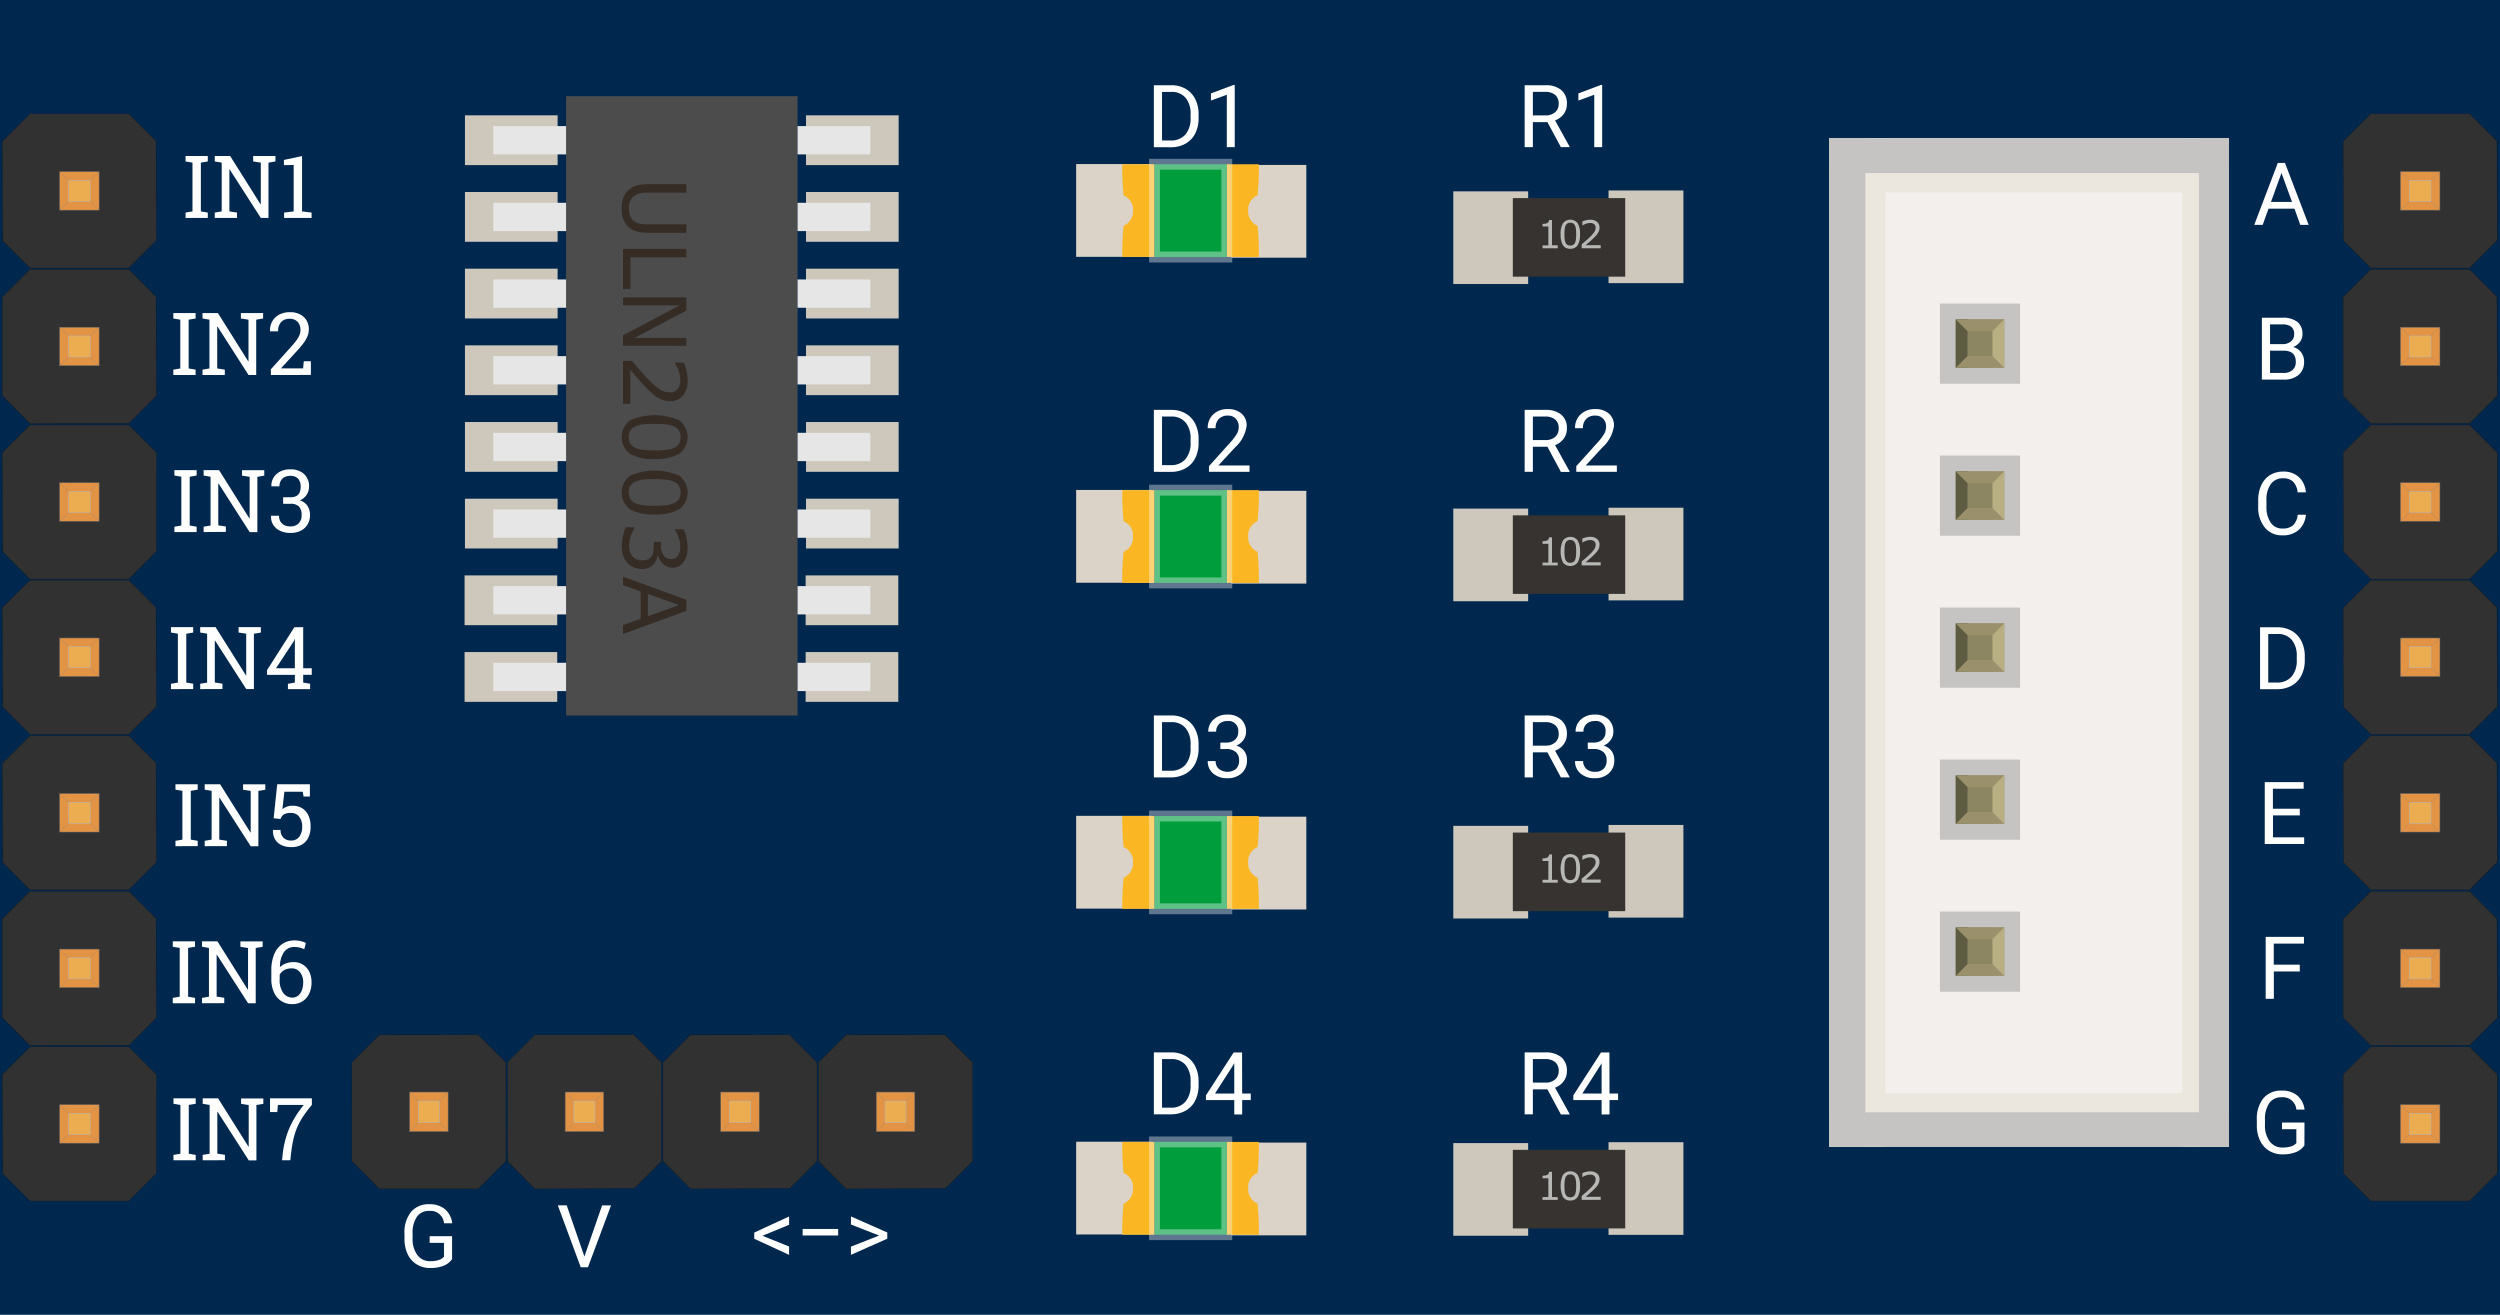 <svg id="_1578" data-name="1578" xmlns="http://www.w3.org/2000/svg" viewBox="0 0 114.803 60.378"><defs><style>.cls-1{fill:#00284e;}.cls-2{fill:#cdc7bc;}.cls-3{fill:#363331;}.cls-4{fill:#b7b8b5;}.cls-5{fill:#4c4c4c;}.cls-12,.cls-24,.cls-6{fill:none;}.cls-6{stroke:#e6e6e6;stroke-width:1.3px;}.cls-10,.cls-11,.cls-12,.cls-24,.cls-6{stroke-miterlimit:10;}.cls-7{fill:#352c26;}.cls-8{fill:#313131;}.cls-9{fill:#0d0e0f;}.cls-10{fill:#e39344;stroke:#666566;stroke-width:0.023px;}.cls-11{fill:#ebad4f;stroke:#b3b3b3;stroke-width:0.025px;}.cls-12{stroke:gray;stroke-width:0.011px;}.cls-13{fill:#fff;}.cls-14{fill:#f2efed;}.cls-15{fill:#ebe7de;}.cls-16{fill:#c6c4c2;}.cls-17{fill:#8c8663;}.cls-18{fill:#b8af82;}.cls-19{fill:#5e5b43;}.cls-20{fill:#9a916c;}.cls-21{fill:#dbd3c7;}.cls-22{fill:#fab723;}.cls-23{fill:#009d3d;}.cls-24{stroke:#fff;stroke-width:0.5px;opacity:0.37;isolation:isolate;}</style></defs><rect class="cls-1" width="114.803" height="60.378"/><g id="_102" data-name="102"><rect class="cls-2" x="66.737" y="23.355" width="3.438" height="4.255"/><rect class="cls-2" x="73.866" y="23.315" width="3.438" height="4.255"/><rect class="cls-3" x="69.471" y="23.665" width="5.161" height="3.608"/><path class="cls-4" d="M71.535,25.965h-.7v-.131h.268v-.863h-.268v-.117a1.014,1.014,0,0,0,.117-.009.28.28,0,0,0,.094-.027.167.167,0,0,0,.062-.055.165.165,0,0,0,.027-.089h.134v1.16h.262Z"/><path class="cls-4" d="M72.556,25.321a.928.928,0,0,1-.109.509.43.43,0,0,1-.674,0,1.234,1.234,0,0,1,0-1.012.427.427,0,0,1,.675,0A.942.942,0,0,1,72.556,25.321Zm-.228.393a.554.554,0,0,0,.041-.165,1.867,1.867,0,0,0,.011-.228,1.911,1.911,0,0,0-.011-.228.524.524,0,0,0-.042-.164.231.231,0,0,0-.082-.1.249.249,0,0,0-.134-.033.255.255,0,0,0-.135.033.232.232,0,0,0-.084.1.531.531,0,0,0-.04.167,2.236,2.236,0,0,0-.011.226,2.044,2.044,0,0,0,.01.226.535.535,0,0,0,.04.162.228.228,0,0,0,.081.1.241.241,0,0,0,.139.035.249.249,0,0,0,.134-.033A.218.218,0,0,0,72.328,25.714Z"/><path class="cls-4" d="M73.505,25.965h-.872v-.181l.183-.155c.06-.052.117-.1.17-.155a1.7,1.7,0,0,0,.227-.255.375.375,0,0,0,.061-.205.194.194,0,0,0-.066-.156.274.274,0,0,0-.184-.057.606.606,0,0,0-.171.027.729.729,0,0,0-.179.085h-.009v-.181a.8.8,0,0,1,.164-.055.783.783,0,0,1,.2-.026.464.464,0,0,1,.31.1.321.321,0,0,1,.112.259.472.472,0,0,1-.018.137.5.5,0,0,1-.055.12.832.832,0,0,1-.079.106c-.03.034-.067.073-.11.115-.062.06-.125.119-.192.175l-.183.158h.692Z"/></g><g id="_102-2" data-name="102"><rect class="cls-2" x="66.737" y="8.787" width="3.438" height="4.255"/><rect class="cls-2" x="73.866" y="8.747" width="3.438" height="4.255"/><rect class="cls-3" x="69.471" y="9.097" width="5.161" height="3.608"/><path class="cls-4" d="M71.535,11.4h-.7v-.132h.268V10.4h-.268v-.118a.831.831,0,0,0,.117-.009.282.282,0,0,0,.094-.026.162.162,0,0,0,.089-.145h.134v1.16h.262Z"/><path class="cls-4" d="M72.556,10.753a.928.928,0,0,1-.109.509.377.377,0,0,1-.336.162.372.372,0,0,1-.338-.164.936.936,0,0,1-.108-.5.927.927,0,0,1,.109-.507.428.428,0,0,1,.675,0A.948.948,0,0,1,72.556,10.753Zm-.228.392a.547.547,0,0,0,.041-.164,2.368,2.368,0,0,0,0-.456.517.517,0,0,0-.042-.164.226.226,0,0,0-.082-.1.249.249,0,0,0-.134-.034.255.255,0,0,0-.135.034.232.232,0,0,0-.084.1.524.524,0,0,0-.04.167,2.221,2.221,0,0,0-.011.226,2.013,2.013,0,0,0,.01.225.534.534,0,0,0,.04.163.22.22,0,0,0,.081.1.284.284,0,0,0,.273,0A.208.208,0,0,0,72.328,11.145Z"/><path class="cls-4" d="M73.505,11.4h-.872v-.181l.183-.156c.06-.051.117-.1.17-.154a1.645,1.645,0,0,0,.227-.256.375.375,0,0,0,.061-.2.2.2,0,0,0-.066-.157.274.274,0,0,0-.184-.056.572.572,0,0,0-.171.027.729.729,0,0,0-.179.085h-.009v-.182a.865.865,0,0,1,.164-.055.828.828,0,0,1,.2-.025.464.464,0,0,1,.31.1.319.319,0,0,1,.112.258.475.475,0,0,1-.018.138.518.518,0,0,1-.055.12.832.832,0,0,1-.079.106c-.03.034-.067.072-.11.114-.062.061-.125.119-.192.176l-.183.158h.692Z"/></g><g id="_102-3" data-name="102"><rect class="cls-2" x="66.737" y="37.924" width="3.438" height="4.255"/><rect class="cls-2" x="73.866" y="37.883" width="3.438" height="4.255"/><rect class="cls-3" x="69.471" y="38.233" width="5.161" height="3.608"/><path class="cls-4" d="M71.535,40.533h-.7V40.4h.268v-.863h-.268v-.117a.84.84,0,0,0,.117-.01.26.26,0,0,0,.094-.026.162.162,0,0,0,.089-.145h.134V40.4h.262Z"/><path class="cls-4" d="M72.556,39.889a.928.928,0,0,1-.109.509.43.43,0,0,1-.674,0,1.234,1.234,0,0,1,0-1.012.427.427,0,0,1,.675,0A.942.942,0,0,1,72.556,39.889Zm-.228.393a.554.554,0,0,0,.041-.165,1.867,1.867,0,0,0,.011-.228,1.9,1.9,0,0,0-.011-.228.517.517,0,0,0-.042-.164.226.226,0,0,0-.082-.1.249.249,0,0,0-.134-.033.255.255,0,0,0-.135.033.232.232,0,0,0-.084.1.524.524,0,0,0-.04.167,2.236,2.236,0,0,0-.011.226,2.013,2.013,0,0,0,.01.225.534.534,0,0,0,.04.163.228.228,0,0,0,.081.1.241.241,0,0,0,.139.035.249.249,0,0,0,.134-.033A.218.218,0,0,0,72.328,40.282Z"/><path class="cls-4" d="M73.505,40.533h-.872v-.181l.183-.155c.06-.052.117-.1.17-.155a1.645,1.645,0,0,0,.227-.256.372.372,0,0,0,.061-.2.193.193,0,0,0-.066-.156.269.269,0,0,0-.184-.057.606.606,0,0,0-.171.027.729.729,0,0,0-.179.085h-.009V39.3a.858.858,0,0,1,.164-.056.828.828,0,0,1,.2-.025.464.464,0,0,1,.31.1.321.321,0,0,1,.112.259.472.472,0,0,1-.018.137.5.5,0,0,1-.055.12.832.832,0,0,1-.079.106c-.03.034-.067.073-.11.115-.062.06-.125.119-.192.175l-.183.158h.692Z"/></g><g id="_102-4" data-name="102"><rect class="cls-2" x="66.737" y="52.492" width="3.438" height="4.255"/><rect class="cls-2" x="73.866" y="52.451" width="3.438" height="4.255"/><rect class="cls-3" x="69.471" y="52.802" width="5.161" height="3.608"/><path class="cls-4" d="M71.535,55.1h-.7V54.97h.268v-.863h-.268V53.99a.831.831,0,0,0,.117-.009.28.28,0,0,0,.094-.027.164.164,0,0,0,.062-.054.171.171,0,0,0,.027-.09h.134v1.16h.262Z"/><path class="cls-4" d="M72.556,54.457a.928.928,0,0,1-.109.509.375.375,0,0,1-.336.162.37.37,0,0,1-.338-.164,1.234,1.234,0,0,1,0-1.012.427.427,0,0,1,.675,0A.944.944,0,0,1,72.556,54.457Zm-.228.393a.554.554,0,0,0,.041-.165,1.867,1.867,0,0,0,.011-.228,1.911,1.911,0,0,0-.011-.228.524.524,0,0,0-.042-.164.223.223,0,0,0-.082-.1.24.24,0,0,0-.134-.034.246.246,0,0,0-.135.034.221.221,0,0,0-.084.1.517.517,0,0,0-.04.167,2.2,2.2,0,0,0-.011.225,2.044,2.044,0,0,0,.01.226.527.527,0,0,0,.04.162.223.223,0,0,0,.081.1.241.241,0,0,0,.139.036.249.249,0,0,0,.134-.034A.218.218,0,0,0,72.328,54.85Z"/><path class="cls-4" d="M73.505,55.1h-.872v-.18l.183-.156c.06-.052.117-.1.17-.154a1.742,1.742,0,0,0,.227-.256.375.375,0,0,0,.061-.2.2.2,0,0,0-.066-.157.274.274,0,0,0-.184-.057.575.575,0,0,0-.171.028.7.7,0,0,0-.179.085h-.009v-.182a.8.8,0,0,1,.164-.055.831.831,0,0,1,.2-.026.469.469,0,0,1,.31.1.322.322,0,0,1,.112.259.463.463,0,0,1-.018.137.507.507,0,0,1-.055.121.824.824,0,0,1-.079.105c-.03.034-.067.073-.11.115-.062.06-.125.119-.192.176l-.183.157h.692Z"/></g><g id="Регистр"><rect class="cls-5" x="25.995" y="4.417" width="10.63" height="28.441"/><rect class="cls-2" x="36.996" y="29.944" width="4.255" height="2.286"/><line class="cls-6" x1="36.625" y1="31.086" x2="39.968" y2="31.086"/><rect class="cls-2" x="36.996" y="26.423" width="4.255" height="2.286"/><line class="cls-6" x1="36.625" y1="27.565" x2="39.968" y2="27.565"/><rect class="cls-2" x="37.013" y="22.901" width="4.255" height="2.286"/><line class="cls-6" x1="36.625" y1="24.046" x2="39.968" y2="24.046"/><rect class="cls-2" x="37.013" y="19.38" width="4.255" height="2.286"/><line class="cls-6" x1="36.625" y1="20.525" x2="39.968" y2="20.525"/><rect class="cls-2" x="37.013" y="15.859" width="4.255" height="2.286"/><line class="cls-6" x1="36.625" y1="17.004" x2="39.968" y2="17.004"/><rect class="cls-2" x="37.013" y="12.338" width="4.255" height="2.286"/><line class="cls-6" x1="36.625" y1="13.483" x2="39.968" y2="13.483"/><rect class="cls-2" x="37.013" y="8.817" width="4.255" height="2.286"/><line class="cls-6" x1="36.625" y1="9.962" x2="39.968" y2="9.962"/><rect class="cls-2" x="21.334" y="29.944" width="4.255" height="2.286"/><line class="cls-6" x1="22.651" y1="31.086" x2="25.995" y2="31.086"/><rect class="cls-2" x="21.334" y="26.423" width="4.255" height="2.286"/><line class="cls-6" x1="22.651" y1="27.565" x2="25.995" y2="27.565"/><rect class="cls-2" x="21.351" y="22.901" width="4.255" height="2.286"/><line class="cls-6" x1="22.651" y1="24.046" x2="25.995" y2="24.046"/><rect class="cls-2" x="21.351" y="19.38" width="4.255" height="2.286"/><line class="cls-6" x1="22.651" y1="20.525" x2="25.995" y2="20.525"/><rect class="cls-2" x="21.351" y="15.859" width="4.255" height="2.286"/><line class="cls-6" x1="22.651" y1="17.004" x2="25.995" y2="17.004"/><rect class="cls-2" x="21.351" y="12.338" width="4.255" height="2.286"/><line class="cls-6" x1="22.651" y1="13.483" x2="25.995" y2="13.483"/><rect class="cls-2" x="21.351" y="8.817" width="4.255" height="2.286"/><line class="cls-6" x1="22.651" y1="9.962" x2="25.995" y2="9.962"/><rect class="cls-2" x="21.351" y="5.296" width="4.255" height="2.286"/><line class="cls-6" x1="22.651" y1="6.44" x2="25.995" y2="6.44"/><rect class="cls-2" x="37.013" y="5.296" width="4.255" height="2.286"/><line class="cls-6" x1="36.625" y1="6.44" x2="39.968" y2="6.44"/><path class="cls-7" d="M29.777,10.691a1.972,1.972,0,0,1-.552-.069.893.893,0,0,1-.608-.579,1.453,1.453,0,0,1-.068-.469,1.408,1.408,0,0,1,.072-.477.883.883,0,0,1,.213-.341.935.935,0,0,1,.386-.228,1.936,1.936,0,0,1,.557-.069h1.74v.387H29.758a1.683,1.683,0,0,0-.374.032.726.726,0,0,0-.248.108.532.532,0,0,0-.191.234.878.878,0,0,0-.064.354.9.9,0,0,0,.063.355.54.54,0,0,0,.192.235.728.728,0,0,0,.255.108,1.637,1.637,0,0,0,.357.032h1.769v.387Z"/><path class="cls-7" d="M28.609,13.269v-1.84h2.908v.387H28.953v1.453Z"/><path class="cls-7" d="M28.609,15.875V15.4l2.6-1.379h-2.6v-.361h2.908v.6l-2.375,1.257h2.375v.362Z"/><path class="cls-7" d="M28.609,18.541V16.572h.408l.352.411c.117.137.234.265.349.384a3.812,3.812,0,0,0,.578.514.833.833,0,0,0,.462.138.44.44,0,0,0,.354-.149.624.624,0,0,0,.128-.417,1.326,1.326,0,0,0-.063-.385,1.532,1.532,0,0,0-.191-.4v-.02h.41a1.8,1.8,0,0,1,.125.37,1.88,1.88,0,0,1,.057.449,1.05,1.05,0,0,1-.216.7.729.729,0,0,1-.585.254,1.047,1.047,0,0,1-.582-.166,1.923,1.923,0,0,1-.238-.179c-.078-.068-.165-.151-.26-.249-.137-.139-.269-.283-.4-.432s-.247-.287-.356-.416v1.565Z"/><path class="cls-7" d="M30.064,21.08a2.11,2.11,0,0,1-1.149-.245.974.974,0,0,1,.005-1.526,2.815,2.815,0,0,1,2.286,0,.968.968,0,0,1-.006,1.527A2.145,2.145,0,0,1,30.064,21.08Zm-.887-.514a1.3,1.3,0,0,0,.372.093,4.713,4.713,0,0,0,.515.024,4.811,4.811,0,0,0,.516-.024,1.2,1.2,0,0,0,.371-.095.509.509,0,0,0,.226-.186.639.639,0,0,0,0-.608.511.511,0,0,0-.23-.19,1.189,1.189,0,0,0-.377-.091,4.99,4.99,0,0,0-.51-.024q-.3,0-.51.021a1.235,1.235,0,0,0-.367.092.512.512,0,0,0-.232.183.55.55,0,0,0-.08.313.561.561,0,0,0,.076.3A.493.493,0,0,0,29.177,20.566Z"/><path class="cls-7" d="M30.064,23.623a2.11,2.11,0,0,1-1.149-.245.974.974,0,0,1,.005-1.526,2.815,2.815,0,0,1,2.286,0,.968.968,0,0,1-.006,1.527A2.145,2.145,0,0,1,30.064,23.623Zm-.887-.514a1.3,1.3,0,0,0,.372.093,4.713,4.713,0,0,0,.515.024,4.811,4.811,0,0,0,.516-.024,1.2,1.2,0,0,0,.371-.1.509.509,0,0,0,.226-.186.639.639,0,0,0,0-.608.511.511,0,0,0-.23-.19,1.189,1.189,0,0,0-.377-.091,4.99,4.99,0,0,0-.51-.024q-.3,0-.51.021a1.235,1.235,0,0,0-.367.092.512.512,0,0,0-.232.183.55.55,0,0,0-.08.313.561.561,0,0,0,.076.3A.493.493,0,0,0,29.177,23.109Z"/><path class="cls-7" d="M30.009,25.914a.665.665,0,0,1-.21.154.758.758,0,0,1-.329.061.9.9,0,0,1-.365-.073.851.851,0,0,1-.289-.2.908.908,0,0,1-.2-.344,1.373,1.373,0,0,1-.065-.435,2.014,2.014,0,0,1,.057-.477,2.334,2.334,0,0,1,.126-.384h.408v.029a1.626,1.626,0,0,0-.181.391,1.39,1.39,0,0,0-.073.433.936.936,0,0,0,.041.262.565.565,0,0,0,.122.225.558.558,0,0,0,.189.133.66.66,0,0,0,.262.044.576.576,0,0,0,.258-.05.4.4,0,0,0,.162-.137A.565.565,0,0,0,30,25.33a1.53,1.53,0,0,0,.022-.27v-.175h.324v.136a.816.816,0,0,0,.124.474.416.416,0,0,0,.363.177.366.366,0,0,0,.184-.045.37.37,0,0,0,.13-.125.558.558,0,0,0,.07-.18,1.021,1.021,0,0,0,.02-.217,1.311,1.311,0,0,0-.066-.394,1.645,1.645,0,0,0-.188-.395V24.3h.408a2.116,2.116,0,0,1,.184.818,1.612,1.612,0,0,1-.039.375.927.927,0,0,1-.125.293.606.606,0,0,1-.537.285.594.594,0,0,1-.423-.171.75.75,0,0,1-.228-.4H30.2a.967.967,0,0,1-.066.215A.714.714,0,0,1,30.009,25.914Z"/><path class="cls-7" d="M28.609,29.113V28.7l.811-.285V27.158l-.811-.285V26.48l2.908,1.059v.515Zm1.143-.816,1.427-.51-1.427-.512Z"/></g><polygon class="cls-8" points="37.519 53.324 36.274 54.567 31.713 54.594 30.441 53.321 30.442 48.789 31.699 47.534 36.248 47.518 37.519 48.791 37.519 53.324"/><path class="cls-9" d="M30.447,48.793l.635-.635.635-.635h4.527l.635.635.635.635V53.32l-.356.356-.914.914H31.717l-1.27-1.27V48.793m-.01,0v4.535L31.713,54.6h4.535l1.276-1.276V48.789l-1.276-1.276H31.713l-1.276,1.276Z"/><rect class="cls-10" x="33.096" y="50.149" width="1.768" height="1.814"/><rect class="cls-11" x="33.497" y="50.56" width="0.967" height="0.992"/><line class="cls-12" x1="34.864" y1="51.963" x2="34.464" y2="51.552"/><line class="cls-12" x1="33.497" y1="51.552" x2="33.096" y2="51.963"/><line class="cls-12" x1="33.497" y1="50.56" x2="33.096" y2="50.149"/><line class="cls-12" x1="34.464" y1="50.56" x2="34.864" y2="50.149"/><polygon class="cls-8" points="44.662 53.324 43.417 54.567 38.856 54.595 37.584 53.321 37.585 48.789 38.842 47.534 43.391 47.518 44.662 48.791 44.662 53.324"/><path class="cls-9" d="M37.59,48.793l.635-.635.635-.635h4.527l.635.635.635.635V53.32l-.356.356-.914.914H38.86l-1.27-1.27V48.793m-.01,0v4.535L38.856,54.6h4.535l1.276-1.276V48.789l-1.276-1.276H38.856L37.58,48.789Z"/><rect class="cls-10" x="40.24" y="50.149" width="1.768" height="1.814"/><rect class="cls-11" x="40.64" y="50.56" width="0.967" height="0.992"/><line class="cls-12" x1="42.007" y1="51.964" x2="41.607" y2="51.552"/><line class="cls-12" x1="40.64" y1="51.552" x2="40.24" y2="51.964"/><line class="cls-12" x1="40.64" y1="50.56" x2="40.24" y2="50.149"/><line class="cls-12" x1="41.607" y1="50.56" x2="42.007" y2="50.149"/><polygon class="cls-8" points="23.232 53.324 21.958 54.596 17.426 54.594 16.154 53.32 16.155 48.789 17.412 47.534 21.962 47.518 23.232 48.791 23.232 53.324"/><path class="cls-9" d="M16.16,48.793l.635-.635.635-.635h4.527l.635.635.635.635V53.32l-.356.355-.914.914H17.43L16.16,53.32V48.793m-.01-.005v4.536L17.426,54.6h4.535l1.276-1.275V48.788l-1.276-1.275H17.426L16.15,48.788Z"/><rect class="cls-10" x="18.81" y="50.149" width="1.768" height="1.814"/><rect class="cls-11" x="19.21" y="50.56" width="0.967" height="0.992"/><line class="cls-12" x1="20.578" y1="51.963" x2="20.177" y2="51.552"/><line class="cls-12" x1="19.21" y1="51.552" x2="18.81" y2="51.963"/><line class="cls-12" x1="19.21" y1="50.56" x2="18.81" y2="50.149"/><line class="cls-12" x1="20.177" y1="50.56" x2="20.578" y2="50.149"/><polygon class="cls-8" points="30.376 53.324 29.13 54.568 24.57 54.595 23.315 53.338 23.299 48.789 24.573 47.517 29.105 47.518 30.376 48.791 30.376 53.324"/><path class="cls-9" d="M23.3,48.793l1.269-1.27H29.1l.914.914.355.356V53.32l-.635.635-.634.635H24.573l-.535-.536L23.3,53.32V48.793m-.01,0v4.535L24.569,54.6h4.536l1.275-1.276V48.789l-1.275-1.276H24.569l-1.275,1.276Z"/><rect class="cls-10" x="25.953" y="50.149" width="1.768" height="1.814"/><rect class="cls-11" x="26.354" y="50.56" width="0.967" height="0.992"/><line class="cls-12" x1="27.721" y1="51.964" x2="27.32" y2="51.553"/><line class="cls-12" x1="26.354" y1="51.553" x2="25.953" y2="51.964"/><line class="cls-12" x1="26.354" y1="50.56" x2="25.953" y2="50.149"/><line class="cls-12" x1="27.32" y1="50.56" x2="27.721" y2="50.149"/><polygon class="cls-8" points="5.912 33.786 7.156 35.032 7.183 39.593 5.909 40.865 1.377 40.863 0.122 39.606 0.106 35.057 1.379 33.786 5.912 33.786"/><path class="cls-9" d="M1.381,40.858l-.635-.635-.634-.634V35.061l.634-.634.635-.635H5.908l.356.355.914.914v4.528l-1.27,1.269H1.381m0,.01H5.913l1.275-1.275V35.057L5.913,33.782H1.377L.1,35.057v4.536l1.276,1.275Z"/><rect class="cls-10" x="2.738" y="36.441" width="1.814" height="1.768"/><rect class="cls-11" x="3.149" y="36.842" width="0.992" height="0.967"/><line class="cls-12" x1="4.552" y1="36.441" x2="4.141" y2="36.842"/><line class="cls-12" x1="4.141" y1="37.808" x2="4.552" y2="38.209"/><line class="cls-12" x1="3.149" y1="37.808" x2="2.738" y2="38.209"/><line class="cls-12" x1="3.149" y1="36.842" x2="2.738" y2="36.441"/><polygon class="cls-8" points="5.913 26.643 7.156 27.888 7.183 32.45 5.909 33.721 1.377 33.72 0.123 32.463 0.106 27.914 1.379 26.643 5.913 26.643"/><path class="cls-9" d="M1.381,33.715.746,33.08l-.634-.635V27.918l.634-.635.635-.635H5.909L6.264,27l.914.914v4.527l-1.269,1.27H1.381m0,.01H5.913l1.275-1.276V27.914L5.913,26.638H1.377L.1,27.914v4.535l1.275,1.276Z"/><rect class="cls-10" x="2.738" y="29.298" width="1.814" height="1.768"/><rect class="cls-11" x="3.149" y="29.698" width="0.992" height="0.967"/><line class="cls-12" x1="4.552" y1="29.298" x2="4.141" y2="29.698"/><line class="cls-12" x1="4.141" y1="30.665" x2="4.552" y2="31.066"/><line class="cls-12" x1="3.149" y1="30.665" x2="2.738" y2="31.066"/><line class="cls-12" x1="3.149" y1="29.698" x2="2.738" y2="29.298"/><polygon class="cls-8" points="5.912 48.073 7.184 49.347 7.183 53.879 5.909 55.151 1.377 55.15 0.122 53.893 0.106 49.344 1.379 48.073 5.912 48.073"/><path class="cls-9" d="M1.381,55.145.746,54.51l-.635-.635V49.348l.635-.635.635-.635H5.908l.356.356.914.914v4.527l-1.27,1.27H1.381m0,.01H5.912l1.276-1.276V49.344L5.912,48.068H1.377L.1,49.344v4.535l1.276,1.276Z"/><rect class="cls-10" x="2.738" y="50.728" width="1.814" height="1.768"/><rect class="cls-11" x="3.149" y="51.128" width="0.992" height="0.967"/><line class="cls-12" x1="4.552" y1="50.728" x2="4.141" y2="51.128"/><line class="cls-12" x1="4.141" y1="52.095" x2="4.552" y2="52.495"/><line class="cls-12" x1="3.149" y1="52.095" x2="2.738" y2="52.495"/><line class="cls-12" x1="3.149" y1="51.128" x2="2.738" y2="50.728"/><polygon class="cls-8" points="5.913 40.93 7.156 42.175 7.183 46.736 5.927 47.991 1.377 48.007 0.105 46.732 0.107 42.201 1.379 40.93 5.913 40.93"/><path class="cls-9" d="M1.381,48,.112,46.732V42.205l.914-.914.355-.356H5.909l.634.635.635.635v4.527l-.535.536L5.909,48H1.381m0,.01H5.913l1.275-1.276V42.2L5.913,40.925H1.377L.1,42.2v4.535l1.275,1.276Z"/><rect class="cls-10" x="2.738" y="43.584" width="1.814" height="1.768"/><rect class="cls-11" x="3.149" y="43.985" width="0.992" height="0.967"/><line class="cls-12" x1="4.552" y1="43.584" x2="4.141" y2="43.985"/><line class="cls-12" x1="4.141" y1="44.952" x2="4.552" y2="45.352"/><line class="cls-12" x1="3.149" y1="44.952" x2="2.738" y2="45.352"/><line class="cls-12" x1="3.149" y1="43.985" x2="2.738" y2="43.584"/><polygon class="cls-8" points="5.912 5.227 7.156 6.473 7.183 11.034 5.909 12.306 1.377 12.305 0.122 11.048 0.106 6.498 1.379 5.227 5.912 5.227"/><path class="cls-9" d="M1.381,12.3l-.635-.635L.112,11.03V6.5l.634-.635.635-.635H5.908l.356.356.914.914V11.03L5.908,12.3H1.381m0,.01H5.913l1.275-1.276V6.5L5.913,5.223H1.377L.1,6.5v4.535L1.377,12.31Z"/><rect class="cls-10" x="2.738" y="7.882" width="1.814" height="1.768"/><rect class="cls-11" x="3.149" y="8.283" width="0.992" height="0.967"/><line class="cls-12" x1="4.552" y1="7.882" x2="4.141" y2="8.283"/><line class="cls-12" x1="4.141" y1="9.25" x2="4.552" y2="9.65"/><line class="cls-12" x1="3.149" y1="9.25" x2="2.738" y2="9.65"/><line class="cls-12" x1="3.149" y1="8.283" x2="2.738" y2="7.882"/><polygon class="cls-8" points="5.912 19.515 7.184 20.788 7.183 25.321 5.909 26.593 1.377 26.591 0.122 25.334 0.106 20.785 1.379 19.515 5.912 19.515"/><path class="cls-9" d="M1.381,26.586l-.635-.635-.635-.634V20.789l.635-.634.635-.635H5.908l.356.355.914.914v4.528l-1.27,1.269H1.381m0,.01H5.912l1.276-1.275V20.785L5.912,19.51H1.377L.1,20.785v4.536L1.377,26.6Z"/><rect class="cls-10" x="2.738" y="22.169" width="1.814" height="1.768"/><rect class="cls-11" x="3.149" y="22.57" width="0.992" height="0.967"/><line class="cls-12" x1="4.552" y1="22.169" x2="4.141" y2="22.57"/><line class="cls-12" x1="4.141" y1="23.536" x2="4.552" y2="23.937"/><line class="cls-12" x1="3.149" y1="23.536" x2="2.738" y2="23.937"/><line class="cls-12" x1="3.149" y1="22.57" x2="2.738" y2="22.169"/><polygon class="cls-8" points="5.913 12.371 7.156 13.617 7.183 18.177 5.927 19.432 1.377 19.448 0.105 18.174 0.107 13.642 1.379 12.371 5.913 12.371"/><path class="cls-9" d="M1.381,19.443.112,18.173V13.646l.914-.914.355-.356H5.909l.634.635.635.635v4.527l-.535.536-.734.734H1.381m0,.01H5.913l1.275-1.276V13.642L5.913,12.366H1.377L.1,13.642v4.535l1.275,1.276Z"/><rect class="cls-10" x="2.738" y="15.026" width="1.814" height="1.768"/><rect class="cls-11" x="3.149" y="15.426" width="0.992" height="0.967"/><line class="cls-12" x1="4.552" y1="15.026" x2="4.141" y2="15.426"/><line class="cls-12" x1="4.141" y1="16.393" x2="4.552" y2="16.793"/><line class="cls-12" x1="3.149" y1="16.393" x2="2.738" y2="16.793"/><line class="cls-12" x1="3.149" y1="15.426" x2="2.738" y2="15.026"/><polygon class="cls-8" points="113.405 33.786 114.648 35.032 114.676 39.593 113.402 40.865 108.87 40.863 107.615 39.606 107.599 35.057 108.872 33.786 113.405 33.786"/><path class="cls-9" d="M108.874,40.858l-.635-.635-.635-.634V35.061l.635-.634.635-.635H113.4l.356.355.914.914v4.528l-1.27,1.269h-4.527m0,.01h4.535l1.276-1.275V35.057l-1.276-1.275H108.87l-1.276,1.275v4.536l1.276,1.275Z"/><rect class="cls-10" x="110.23" y="36.441" width="1.814" height="1.768"/><rect class="cls-11" x="110.641" y="36.842" width="0.992" height="0.967"/><line class="cls-12" x1="112.045" y1="36.441" x2="111.634" y2="36.842"/><line class="cls-12" x1="111.634" y1="37.808" x2="112.045" y2="38.209"/><line class="cls-12" x1="110.641" y1="37.808" x2="110.23" y2="38.209"/><line class="cls-12" x1="110.641" y1="36.842" x2="110.23" y2="36.441"/><polygon class="cls-8" points="113.405 26.643 114.649 27.888 114.676 32.45 113.402 33.721 108.87 33.72 107.615 32.463 107.599 27.914 108.872 26.643 113.405 26.643"/><path class="cls-9" d="M108.874,33.715l-.635-.635-.635-.635V27.918l.635-.635.635-.635H113.4l.356.356.914.914v4.527l-1.27,1.27h-4.527m0,.01h4.535l1.276-1.276V27.914l-1.276-1.276H108.87l-1.276,1.276v4.535l1.276,1.276Z"/><rect class="cls-10" x="110.231" y="29.298" width="1.814" height="1.768"/><rect class="cls-11" x="110.642" y="29.698" width="0.992" height="0.967"/><line class="cls-12" x1="112.045" y1="29.298" x2="111.634" y2="29.698"/><line class="cls-12" x1="111.634" y1="30.665" x2="112.045" y2="31.066"/><line class="cls-12" x1="110.642" y1="30.665" x2="110.231" y2="31.066"/><line class="cls-12" x1="110.642" y1="29.698" x2="110.231" y2="29.298"/><polygon class="cls-8" points="113.405 48.073 114.677 49.347 114.676 53.879 113.402 55.151 108.87 55.15 107.615 53.893 107.599 49.344 108.872 48.073 113.405 48.073"/><path class="cls-9" d="M108.874,55.145l-.635-.635-.635-.635V49.348l.635-.635.635-.635H113.4l.356.356.914.914v4.527l-1.27,1.27h-4.527m0,.01h4.535l1.276-1.276V49.344l-1.276-1.276H108.87l-1.276,1.276v4.535l1.276,1.276Z"/><rect class="cls-10" x="110.23" y="50.728" width="1.814" height="1.768"/><rect class="cls-11" x="110.641" y="51.128" width="0.992" height="0.967"/><line class="cls-12" x1="112.044" y1="50.728" x2="111.633" y2="51.128"/><line class="cls-12" x1="111.633" y1="52.095" x2="112.044" y2="52.495"/><line class="cls-12" x1="110.641" y1="52.095" x2="110.23" y2="52.495"/><line class="cls-12" x1="110.641" y1="51.128" x2="110.23" y2="50.728"/><polygon class="cls-8" points="113.406 40.93 114.649 42.175 114.676 46.736 113.419 47.991 108.87 48.007 107.598 46.732 107.599 42.201 108.872 40.93 113.406 40.93"/><path class="cls-9" d="M108.874,48l-1.27-1.27V42.205l.914-.914.356-.356H113.4l.635.635.635.635v4.527l-.536.536L113.4,48h-4.527m0,.01h4.535l1.276-1.276V42.2l-1.276-1.276H108.87L107.594,42.2v4.535l1.276,1.276Z"/><rect class="cls-10" x="110.231" y="43.584" width="1.814" height="1.768"/><rect class="cls-11" x="110.642" y="43.985" width="0.992" height="0.967"/><line class="cls-12" x1="112.045" y1="43.584" x2="111.634" y2="43.985"/><line class="cls-12" x1="111.634" y1="44.952" x2="112.045" y2="45.352"/><line class="cls-12" x1="110.642" y1="44.952" x2="110.231" y2="45.352"/><line class="cls-12" x1="110.642" y1="43.985" x2="110.231" y2="43.584"/><polygon class="cls-8" points="113.405 5.227 114.648 6.473 114.676 11.034 113.402 12.306 108.87 12.305 107.615 11.048 107.599 6.498 108.872 5.227 113.405 5.227"/><path class="cls-9" d="M108.874,12.3l-.635-.635-.635-.635V6.5l.635-.635.635-.635H113.4l.356.356.914.914V11.03L113.4,12.3h-4.527m0,.01h4.535l1.276-1.276V6.5l-1.276-1.276H108.87L107.594,6.5v4.535l1.276,1.276Z"/><rect class="cls-10" x="110.23" y="7.882" width="1.814" height="1.768"/><rect class="cls-11" x="110.641" y="8.283" width="0.992" height="0.967"/><line class="cls-12" x1="112.045" y1="7.882" x2="111.634" y2="8.283"/><line class="cls-12" x1="111.634" y1="9.25" x2="112.045" y2="9.65"/><line class="cls-12" x1="110.641" y1="9.25" x2="110.23" y2="9.65"/><line class="cls-12" x1="110.641" y1="8.283" x2="110.23" y2="7.882"/><polygon class="cls-8" points="113.405 19.515 114.677 20.788 114.676 25.321 113.402 26.593 108.87 26.591 107.615 25.334 107.599 20.785 108.872 19.515 113.405 19.515"/><path class="cls-9" d="M108.874,26.586l-.635-.635-.635-.634V20.789l.635-.634.635-.635H113.4l.356.355.914.914v4.528l-1.27,1.269h-4.527m0,.01h4.535l1.276-1.275V20.785l-1.276-1.275H108.87l-1.276,1.275v4.536L108.87,26.6Z"/><rect class="cls-10" x="110.23" y="22.169" width="1.814" height="1.768"/><rect class="cls-11" x="110.641" y="22.57" width="0.992" height="0.967"/><line class="cls-12" x1="112.044" y1="22.169" x2="111.633" y2="22.57"/><line class="cls-12" x1="111.633" y1="23.536" x2="112.044" y2="23.937"/><line class="cls-12" x1="110.641" y1="23.536" x2="110.23" y2="23.937"/><line class="cls-12" x1="110.641" y1="22.57" x2="110.23" y2="22.169"/><polygon class="cls-8" points="113.406 12.371 114.649 13.617 114.676 18.177 113.419 19.432 108.87 19.448 107.598 18.174 107.599 13.642 108.872 12.371 113.406 12.371"/><path class="cls-9" d="M108.874,19.443l-1.27-1.27V13.646l.914-.914.356-.356H113.4l.635.635.635.635v4.527l-.536.536-.734.734h-4.527m0,.01h4.535l1.276-1.276V13.642l-1.276-1.276H108.87l-1.276,1.276v4.535l1.276,1.276Z"/><rect class="cls-10" x="110.231" y="15.026" width="1.814" height="1.768"/><rect class="cls-11" x="110.642" y="15.426" width="0.992" height="0.967"/><line class="cls-12" x1="112.045" y1="15.026" x2="111.634" y2="15.426"/><line class="cls-12" x1="111.634" y1="16.393" x2="112.045" y2="16.793"/><line class="cls-12" x1="110.642" y1="16.393" x2="110.231" y2="16.793"/><line class="cls-12" x1="110.642" y1="15.426" x2="110.231" y2="15.026"/><path class="cls-13" d="M52.987,21.666V18.823h.8a1.281,1.281,0,0,1,.656.164,1.115,1.115,0,0,1,.441.466,1.525,1.525,0,0,1,.157.7v.181a1.529,1.529,0,0,1-.155.705,1.1,1.1,0,0,1-.444.465,1.363,1.363,0,0,1-.67.166Zm.375-2.537V21.36h.395a.859.859,0,0,0,.675-.27,1.119,1.119,0,0,0,.241-.768v-.166a1.13,1.13,0,0,0-.228-.754.809.809,0,0,0-.645-.273Z"/><path class="cls-13" d="M57.38,21.666H55.517v-.259l.984-1.094a2.321,2.321,0,0,0,.3-.4.673.673,0,0,0,.083-.321.51.51,0,0,0-.135-.365.471.471,0,0,0-.359-.143.558.558,0,0,0-.419.154.583.583,0,0,0-.15.426h-.361a.84.84,0,0,1,.253-.634.935.935,0,0,1,.677-.243.905.905,0,0,1,.627.208.71.71,0,0,1,.23.554,1.626,1.626,0,0,1-.535,1l-.762.826H57.38Z"/><path class="cls-13" d="M71.059,20.516h-.668v1.15h-.377V18.823h.942a1.112,1.112,0,0,1,.739.218.789.789,0,0,1,.259.637.763.763,0,0,1-.144.463.858.858,0,0,1-.4.3l.668,1.207v.023h-.4Zm-.668-.307h.576a.653.653,0,0,0,.445-.144.491.491,0,0,0,.165-.388.515.515,0,0,0-.157-.405.671.671,0,0,0-.454-.143h-.575Z"/><path class="cls-13" d="M74.249,21.666H72.385v-.259l.985-1.094a2.375,2.375,0,0,0,.3-.4.673.673,0,0,0,.083-.321.51.51,0,0,0-.135-.365.473.473,0,0,0-.36-.143.561.561,0,0,0-.419.154.586.586,0,0,0-.149.426h-.361a.836.836,0,0,1,.253-.634.934.934,0,0,1,.676-.243.9.9,0,0,1,.627.208.711.711,0,0,1,.231.554,1.626,1.626,0,0,1-.535,1l-.762.826h1.428Z"/><path class="cls-13" d="M52.987,35.7V32.855h.8a1.281,1.281,0,0,1,.656.164,1.112,1.112,0,0,1,.441.467,1.517,1.517,0,0,1,.157.7v.182a1.532,1.532,0,0,1-.155.7,1.1,1.1,0,0,1-.444.465,1.385,1.385,0,0,1-.67.166Zm.375-2.538v2.231h.395a.859.859,0,0,0,.675-.27,1.119,1.119,0,0,0,.241-.768v-.166a1.134,1.134,0,0,0-.228-.754.809.809,0,0,0-.645-.273Z"/><path class="cls-13" d="M56.042,34.1h.272a.6.6,0,0,0,.4-.135.448.448,0,0,0,.146-.353.441.441,0,0,0-.5-.5.52.52,0,0,0-.374.133.471.471,0,0,0-.139.355h-.362a.727.727,0,0,1,.248-.562.9.9,0,0,1,.627-.223.888.888,0,0,1,.631.213.766.766,0,0,1,.229.591.626.626,0,0,1-.12.36.729.729,0,0,1-.327.26.7.7,0,0,1,.362.246.683.683,0,0,1,.128.42.778.778,0,0,1-.25.607.937.937,0,0,1-.651.225.964.964,0,0,1-.651-.217.722.722,0,0,1-.251-.572h.363a.464.464,0,0,0,.147.359.646.646,0,0,0,.793,0,.529.529,0,0,0,.138-.393.474.474,0,0,0-.152-.38.657.657,0,0,0-.439-.137h-.272Z"/><path class="cls-13" d="M71.059,34.548h-.668V35.7h-.377V32.855h.942a1.112,1.112,0,0,1,.739.219.787.787,0,0,1,.259.636.763.763,0,0,1-.144.463.858.858,0,0,1-.4.3l.668,1.207V35.7h-.4Zm-.668-.307h.576a.653.653,0,0,0,.445-.144.491.491,0,0,0,.165-.388.515.515,0,0,0-.157-.405.671.671,0,0,0-.454-.143h-.575Z"/><path class="cls-13" d="M72.911,34.1h.271a.6.6,0,0,0,.4-.135.451.451,0,0,0,.146-.353.441.441,0,0,0-.5-.5.519.519,0,0,0-.374.133.471.471,0,0,0-.14.355h-.361a.729.729,0,0,1,.247-.562.9.9,0,0,1,.628-.223.889.889,0,0,1,.631.213.769.769,0,0,1,.228.591.626.626,0,0,1-.12.36.729.729,0,0,1-.327.26.7.7,0,0,1,.363.246.683.683,0,0,1,.127.42.774.774,0,0,1-.25.607.933.933,0,0,1-.65.225.962.962,0,0,1-.651-.217.719.719,0,0,1-.251-.572H72.7a.467.467,0,0,0,.146.359.558.558,0,0,0,.393.135.547.547,0,0,0,.4-.137.525.525,0,0,0,.139-.393.478.478,0,0,0-.152-.38.659.659,0,0,0-.44-.137h-.271Z"/><path class="cls-13" d="M52.987,51.172V48.328h.8a1.291,1.291,0,0,1,.656.164,1.124,1.124,0,0,1,.441.467,1.525,1.525,0,0,1,.157.7v.181a1.529,1.529,0,0,1-.155.7,1.1,1.1,0,0,1-.444.465,1.363,1.363,0,0,1-.67.166Zm.375-2.537v2.231h.395a.859.859,0,0,0,.675-.27,1.12,1.12,0,0,0,.241-.769v-.166a1.129,1.129,0,0,0-.228-.753.806.806,0,0,0-.645-.273Z"/><path class="cls-13" d="M57.042,50.217h.395v.3h-.395v.66h-.363v-.66h-1.3V50.3l1.273-1.971h.385Zm-1.248,0h.885V48.823l-.043.078Z"/><path class="cls-13" d="M20.76,57.82a.863.863,0,0,1-.4.309,1.612,1.612,0,0,1-.6.1,1.169,1.169,0,0,1-.618-.163,1.1,1.1,0,0,1-.417-.464,1.6,1.6,0,0,1-.151-.7v-.249a1.5,1.5,0,0,1,.3-1,1.047,1.047,0,0,1,.843-.353,1.082,1.082,0,0,1,.716.227.986.986,0,0,1,.332.646h-.375a.62.62,0,0,0-.671-.567.666.666,0,0,0-.572.265,1.3,1.3,0,0,0-.2.768v.232a1.215,1.215,0,0,0,.219.762.71.71,0,0,0,.592.282,1.318,1.318,0,0,0,.369-.047.563.563,0,0,0,.261-.157v-.638h-.658v-.306H20.76Z"/><path class="cls-13" d="M26.836,57.7l.813-2.346h.41L27,58.193h-.332l-1.053-2.844h.409Z"/><path class="cls-13" d="M35.013,56.748l1.223.494v.383l-1.6-.74V56.6l1.6-.738v.382Z"/><path class="cls-13" d="M38.489,56.735h-1.63v-.3h1.63Z"/><path class="cls-13" d="M40.368,56.737l-1.291-.506V55.86l1.668.738v.285l-1.668.74v-.375Z"/><path class="cls-13" d="M71.059,50.022h-.668v1.15h-.377V48.328h.942a1.112,1.112,0,0,1,.739.219.789.789,0,0,1,.259.637.765.765,0,0,1-.144.463.858.858,0,0,1-.4.3l.668,1.207v.023h-.4Zm-.668-.307h.576a.653.653,0,0,0,.445-.144.491.491,0,0,0,.165-.388.515.515,0,0,0-.157-.405.671.671,0,0,0-.454-.143h-.575Z"/><path class="cls-13" d="M73.911,50.217h.394v.3h-.394v.66h-.363v-.66h-1.3V50.3l1.273-1.971h.385Zm-1.248,0h.885V48.823l-.043.078Z"/><path class="cls-13" d="M52.987,6.758V3.914h.8a1.291,1.291,0,0,1,.656.164,1.124,1.124,0,0,1,.441.467,1.525,1.525,0,0,1,.157.7v.181a1.529,1.529,0,0,1-.155.705,1.1,1.1,0,0,1-.444.465,1.363,1.363,0,0,1-.67.166Zm.375-2.537v2.23h.395a.858.858,0,0,0,.675-.269,1.12,1.12,0,0,0,.241-.769V5.247a1.134,1.134,0,0,0-.228-.754.809.809,0,0,0-.645-.272Z"/><path class="cls-13" d="M56.7,6.758h-.363V4.35l-.729.267V4.289L56.648,3.9H56.7Z"/><path class="cls-13" d="M8.521,10.009V9.762l.318-.054V7.468l-.318-.055V7.165H9.542v.248l-.318.055v2.24l.318.054v.247Z"/><path class="cls-13" d="M9.862,10.009V9.762l.319-.054V7.468l-.319-.055V7.165h.708l1.394,2.217.012,0V7.468l-.35-.055V7.165h1.022v.248l-.319.055v2.541h-.351L10.546,7.78l-.012,0V9.708l.35.054v.247Z"/><path class="cls-13" d="M13.046,10.009V9.762l.44-.054V7.577l-.448.008v-.24l.832-.18V9.708l.438.054v.247Z"/><path class="cls-13" d="M7.96,17.221v-.246l.319-.055V14.68l-.319-.055v-.248H8.982v.248l-.319.055v2.24l.319.055v.246Z"/><path class="cls-13" d="M9.3,17.221v-.246l.318-.055V14.68L9.3,14.625v-.248h.707L11.4,16.594l.011,0V14.68l-.349-.055v-.248h1.021v.248l-.318.055v2.541h-.352L9.986,14.992l-.012,0V16.92l.349.055v.246Z"/><path class="cls-13" d="M12.439,17.221v-.264l.931-1.035a3.533,3.533,0,0,0,.26-.317.981.981,0,0,0,.131-.239.673.673,0,0,0,.037-.223.524.524,0,0,0-.129-.359.467.467,0,0,0-.369-.145.508.508,0,0,0-.39.15.6.6,0,0,0-.139.426H12.4l0-.012a.847.847,0,0,1,.1-.442.794.794,0,0,1,.318-.311,1.011,1.011,0,0,1,.495-.114.978.978,0,0,1,.464.1.736.736,0,0,1,.3.28.778.778,0,0,1,.106.408.837.837,0,0,1-.062.311,1.481,1.481,0,0,1-.179.316,3.9,3.9,0,0,1-.285.342l-.748.814,0,.01h1.01l.031-.326h.326v.627Z"/><path class="cls-13" d="M8.009,24.433v-.246l.318-.055v-2.24l-.318-.055v-.248H9.03v.248l-.318.055v2.24l.318.055v.246Z"/><path class="cls-13" d="M9.351,24.433v-.246l.318-.055v-2.24l-.318-.055v-.248h.707l1.394,2.217.012,0v-1.91l-.35-.055v-.248h1.022v.248l-.318.055v2.541h-.352L10.034,22.2l-.011,0v1.924l.349.055v.246Z"/><path class="cls-13" d="M13.333,24.474a1.088,1.088,0,0,1-.463-.095.748.748,0,0,1-.317-.269.71.71,0,0,1-.108-.415l0-.012h.368a.524.524,0,0,0,.062.26.442.442,0,0,0,.178.17.585.585,0,0,0,.275.06.528.528,0,0,0,.383-.133.519.519,0,0,0,.139-.392.537.537,0,0,0-.123-.389.528.528,0,0,0-.389-.125h-.336v-.3h.336a.562.562,0,0,0,.273-.057.341.341,0,0,0,.15-.166.666.666,0,0,0,.046-.261.519.519,0,0,0-.121-.371.471.471,0,0,0-.358-.127.559.559,0,0,0-.262.059.428.428,0,0,0-.172.168.512.512,0,0,0-.062.255h-.369l0-.011a.687.687,0,0,1,.1-.391.767.767,0,0,1,.306-.279.984.984,0,0,1,.46-.1.907.907,0,0,1,.629.21.762.762,0,0,1,.234.6.684.684,0,0,1-.425.617.626.626,0,0,1,.362.264.769.769,0,0,1,.106.4.821.821,0,0,1-.116.446.758.758,0,0,1-.321.287A1.053,1.053,0,0,1,13.333,24.474Z"/><path class="cls-13" d="M7.851,31.645V31.4l.318-.054V29.1l-.318-.054V28.8H8.872v.248l-.318.054v2.241l.318.054v.246Z"/><path class="cls-13" d="M9.193,31.645V31.4l.318-.054V29.1l-.318-.054V28.8H9.9l1.394,2.216.012,0V29.1l-.35-.054V28.8h1.022v.248l-.319.054v2.541h-.351L9.876,29.417l-.012,0v1.924l.35.054v.246Z"/><path class="cls-13" d="M13.222,31.645V31.4l.318-.054v-.356H12.263v-.217l1.254-1.97h.406v1.886h.393v.3h-.393v.356l.318.054v.246Zm-.549-.957h.867V29.35l-.011,0-.04.1Z"/><path class="cls-13" d="M8.058,38.857v-.246l.318-.055v-2.24l-.318-.054v-.249H9.079v.249l-.318.054v2.24l.318.055v.246Z"/><path class="cls-13" d="M9.4,38.857v-.246l.318-.055v-2.24L9.4,36.262v-.249h.707L11.5,38.23l.012,0v-1.91l-.35-.054v-.249h1.022v.249l-.319.054v2.541h-.351l-1.432-2.228-.012,0v1.923l.35.055v.246Z"/><path class="cls-13" d="M13.366,38.9a1.008,1.008,0,0,1-.43-.088.674.674,0,0,1-.3-.26.764.764,0,0,1-.1-.429l0-.012h.348a.474.474,0,0,0,.134.36.479.479,0,0,0,.344.128.455.455,0,0,0,.379-.171.745.745,0,0,0,.135-.471.707.707,0,0,0-.136-.45.447.447,0,0,0-.376-.175.616.616,0,0,0-.329.068.389.389,0,0,0-.149.209l-.32-.033.164-1.561h1.5v.563h-.29l-.037-.221H13.06l-.092.8a.775.775,0,0,1,.127-.079.73.73,0,0,1,.149-.056A.758.758,0,0,1,13.421,37a.831.831,0,0,1,.451.114.756.756,0,0,1,.291.332,1.182,1.182,0,0,1,.1.509,1.127,1.127,0,0,1-.1.5.757.757,0,0,1-.3.331A.956.956,0,0,1,13.366,38.9Z"/><path class="cls-13" d="M7.935,46.07v-.246l.318-.055v-2.24l-.318-.055v-.248H8.956v.248l-.318.055v2.24l.318.055v.246Z"/><path class="cls-13" d="M9.277,46.07v-.246l.318-.055v-2.24l-.318-.055v-.248h.707l1.394,2.217.012,0v-1.91l-.35-.055v-.248h1.022v.248l-.319.055V46.07h-.351L9.96,43.841l-.012,0v1.924l.35.055v.246Z"/><path class="cls-13" d="M13.423,46.111a.894.894,0,0,1-.838-.532,1.442,1.442,0,0,1-.125-.629v-.382a1.887,1.887,0,0,1,.136-.759,1.043,1.043,0,0,1,.375-.466.979.979,0,0,1,.55-.158,1.286,1.286,0,0,1,.288.033.942.942,0,0,1,.237.084l-.074.287a1.084,1.084,0,0,0-.2-.073,1,1,0,0,0-.25-.028.573.573,0,0,0-.476.225,1.139,1.139,0,0,0-.188.681l.007.008a.8.8,0,0,1,.268-.161.953.953,0,0,1,.342-.06.777.777,0,0,1,.731.451,1.079,1.079,0,0,1,.1.481,1.172,1.172,0,0,1-.11.519.839.839,0,0,1-.308.352A.857.857,0,0,1,13.423,46.111Zm0-.3a.413.413,0,0,0,.27-.092.571.571,0,0,0,.17-.25.994.994,0,0,0,.06-.355.726.726,0,0,0-.142-.463.469.469,0,0,0-.391-.182.728.728,0,0,0-.237.036.547.547,0,0,0-.31.255v.229a.977.977,0,0,0,.165.609A.506.506,0,0,0,13.423,45.81Z"/><path class="cls-13" d="M7.966,53.282v-.247l.318-.054v-2.24l-.318-.055v-.248H8.987v.248l-.318.055v2.24l.318.054v.247Z"/><path class="cls-13" d="M9.308,53.282v-.247l.318-.054v-2.24l-.318-.055v-.248h.707l1.394,2.217.012,0v-1.91l-.35-.055v-.248h1.022v.248l-.318.055v2.541h-.352L9.991,51.053l-.011,0v1.924l.349.054v.247Z"/><path class="cls-13" d="M12.952,53.282l.032-.307a4.421,4.421,0,0,1,.177-.83,3.818,3.818,0,0,1,.319-.725,4.971,4.971,0,0,1,.468-.679H12.761l-.029.326H12.4v-.629h1.921v.3a5.458,5.458,0,0,0-.425.569,3.142,3.142,0,0,0-.271.517,3.225,3.225,0,0,0-.161.533q-.058.278-.1.615l-.031.307Z"/><path class="cls-13" d="M71.059,5.608h-.668v1.15h-.377V3.914h.942a1.112,1.112,0,0,1,.739.219.789.789,0,0,1,.259.637.765.765,0,0,1-.144.463.858.858,0,0,1-.4.295l.668,1.207v.023h-.4ZM70.391,5.3h.576a.653.653,0,0,0,.445-.144.493.493,0,0,0,.165-.388.515.515,0,0,0-.157-.405.666.666,0,0,0-.454-.143h-.575Z"/><path class="cls-13" d="M73.573,6.758H73.21V4.35l-.729.267V4.289L73.516,3.9h.057Z"/><path class="cls-13" d="M105.364,9.581h-1.191l-.268.744h-.387L104.6,7.481h.328l1.088,2.844h-.385Zm-1.078-.307h.967l-.485-1.33Z"/><path class="cls-13" d="M103.868,17.433V14.59h.93a1.084,1.084,0,0,1,.7.191.69.69,0,0,1,.233.566.581.581,0,0,1-.113.353.741.741,0,0,1-.309.237.665.665,0,0,1,.365.245.714.714,0,0,1,.133.431.763.763,0,0,1-.248.6,1.026,1.026,0,0,1-.7.218Zm.375-1.63h.566a.592.592,0,0,0,.394-.124.415.415,0,0,0,.147-.334.41.41,0,0,0-.136-.342.676.676,0,0,0-.416-.107h-.555Zm0,.3v1.024h.619a.6.6,0,0,0,.413-.136.475.475,0,0,0,.151-.374c0-.342-.186-.514-.558-.514Z"/><path class="cls-13" d="M105.888,23.639a1.043,1.043,0,0,1-.333.7,1.09,1.09,0,0,1-.745.245A1,1,0,0,1,104,24.22a1.451,1.451,0,0,1-.3-.967v-.274a1.628,1.628,0,0,1,.142-.7,1.056,1.056,0,0,1,.4-.462,1.123,1.123,0,0,1,.6-.161,1.025,1.025,0,0,1,.727.253,1.049,1.049,0,0,1,.318.7h-.377a.811.811,0,0,0-.212-.494.638.638,0,0,0-.456-.152.672.672,0,0,0-.563.265,1.224,1.224,0,0,0-.2.757v.275a1.256,1.256,0,0,0,.193.738.626.626,0,0,0,.541.273.725.725,0,0,0,.48-.141.787.787,0,0,0,.221-.494Z"/><path class="cls-13" d="M103.785,31.65V28.806h.8a1.289,1.289,0,0,1,.656.165,1.113,1.113,0,0,1,.44.466,1.512,1.512,0,0,1,.157.7v.181a1.517,1.517,0,0,1-.155.7,1.094,1.094,0,0,1-.443.465,1.372,1.372,0,0,1-.671.166Zm.375-2.537v2.231h.394a.859.859,0,0,0,.675-.27,1.12,1.12,0,0,0,.241-.769v-.166a1.134,1.134,0,0,0-.227-.753.813.813,0,0,0-.646-.273Z"/><path class="cls-13" d="M105.611,37.444h-1.232v1.008h1.431v.307H104V35.915h1.787v.306h-1.412v.916h1.232Z"/><path class="cls-13" d="M105.611,44.611h-1.193v1.256h-.375V43.023H105.8v.307h-1.386V44.3h1.193Z"/><path class="cls-13" d="M105.821,52.6a.863.863,0,0,1-.4.31,1.642,1.642,0,0,1-.6.1,1.165,1.165,0,0,1-.617-.163,1.082,1.082,0,0,1-.417-.464,1.582,1.582,0,0,1-.151-.7v-.248a1.5,1.5,0,0,1,.3-1,1.044,1.044,0,0,1,.843-.353,1.079,1.079,0,0,1,.717.227,1,1,0,0,1,.332.646h-.375a.621.621,0,0,0-.672-.567.663.663,0,0,0-.571.265,1.288,1.288,0,0,0-.2.767v.233a1.215,1.215,0,0,0,.218.762.71.71,0,0,0,.592.282,1.308,1.308,0,0,0,.369-.047.568.568,0,0,0,.262-.158v-.637h-.658v-.307h1.031Z"/><g id="breadboard"><rect id="bgnd" class="cls-14" x="83.996" y="6.345" width="18.363" height="46.306"/><rect id="top_inset" data-name="top inset" class="cls-15" x="100.213" y="6.345" width="2.145" height="46.306"/><rect id="bottom_inset" data-name="bottom inset" class="cls-15" x="83.995" y="6.345" width="2.59" height="46.306"/><path id="left_inset" data-name="left inset" class="cls-15" d="M102.358,6.345H84l2.048,2.493H100.31Z"/><path id="right_inset" data-name="right inset" class="cls-15" d="M102.358,52.651H84L86.044,50.2H100.31Z"/><rect id="top_border" data-name="top border" class="cls-16" x="100.979" y="6.345" width="1.379" height="46.306"/><rect id="bottom_border" data-name="bottom border" class="cls-16" x="83.996" y="6.345" width="1.664" height="46.306"/><rect id="left_border" data-name="left border" class="cls-16" x="83.996" y="6.345" width="18.363" height="1.602"/><rect id="right_border" data-name="right border" class="cls-16" x="83.996" y="51.078" width="18.363" height="1.573"/><rect id="lower_connector_bgnd" data-name="lower connector bgnd" class="cls-16" x="89.082" y="13.938" width="3.683" height="3.683"/><rect id="connector0pin" class="cls-17" x="89.809" y="14.665" width="2.229" height="2.229"/><rect id="lower_connector_top_inset" data-name="lower connector top inset" class="cls-18" x="91.497" y="14.665" width="0.541" height="2.229"/><rect id="lower_connector_bottom_inset" data-name="lower connector bottom inset" class="cls-19" x="89.809" y="14.665" width="0.541" height="2.229"/><path id="lower_connector_left_inset" data-name="lower connector left inset" class="cls-20" d="M92.038,14.665H89.809l.541.541H91.5Z"/><path id="lower_connector_right_inset" data-name="lower connector right inset" class="cls-20" d="M92.038,16.893H89.809l.541-.541H91.5Z"/><rect id="lower_connector_bgnd-2" data-name="lower connector bgnd" class="cls-16" x="89.082" y="20.918" width="3.683" height="3.683"/><rect id="connector1pin" class="cls-17" x="89.809" y="21.645" width="2.229" height="2.229"/><rect id="lower_connector_top_inset-2" data-name="lower connector top inset" class="cls-18" x="91.497" y="21.645" width="0.541" height="2.229"/><rect id="lower_connector_bottom_inset-2" data-name="lower connector bottom inset" class="cls-19" x="89.809" y="21.645" width="0.541" height="2.229"/><path id="lower_connector_left_inset-2" data-name="lower connector left inset" class="cls-20" d="M92.038,21.645H89.809l.541.541H91.5Z"/><path id="lower_connector_right_inset-2" data-name="lower connector right inset" class="cls-20" d="M92.038,23.873H89.809l.541-.54H91.5Z"/><rect id="lower_connector_bgnd-3" data-name="lower connector bgnd" class="cls-16" x="89.082" y="27.898" width="3.683" height="3.683"/><rect id="connector2pin" class="cls-17" x="89.809" y="28.625" width="2.229" height="2.229"/><rect id="lower_connector_top_inset-3" data-name="lower connector top inset" class="cls-18" x="91.497" y="28.625" width="0.541" height="2.229"/><rect id="lower_connector_bottom_inset-3" data-name="lower connector bottom inset" class="cls-19" x="89.809" y="28.625" width="0.541" height="2.229"/><path id="lower_connector_left_inset-3" data-name="lower connector left inset" class="cls-20" d="M92.038,28.625H89.809l.541.541H91.5Z"/><path id="lower_connector_right_inset-3" data-name="lower connector right inset" class="cls-20" d="M92.038,30.854H89.809l.541-.541H91.5Z"/><rect id="lower_connector_bgnd-4" data-name="lower connector bgnd" class="cls-16" x="89.082" y="34.878" width="3.683" height="3.683"/><rect id="connector3pin" class="cls-17" x="89.809" y="35.605" width="2.229" height="2.229"/><rect id="lower_connector_top_inset-4" data-name="lower connector top inset" class="cls-18" x="91.497" y="35.605" width="0.541" height="2.229"/><rect id="lower_connector_bottom_inset-4" data-name="lower connector bottom inset" class="cls-19" x="89.809" y="35.605" width="0.541" height="2.229"/><path id="lower_connector_left_inset-4" data-name="lower connector left inset" class="cls-20" d="M92.038,35.6H89.809l.541.541H91.5Z"/><path id="lower_connector_right_inset-4" data-name="lower connector right inset" class="cls-20" d="M92.038,37.834H89.809l.541-.541H91.5Z"/><rect id="lower_connector_bgnd-5" data-name="lower connector bgnd" class="cls-16" x="89.082" y="41.858" width="3.683" height="3.683"/><rect id="connector4pin" class="cls-17" x="89.809" y="42.585" width="2.229" height="2.229"/><rect id="lower_connector_top_inset-5" data-name="lower connector top inset" class="cls-18" x="91.497" y="42.585" width="0.541" height="2.229"/><rect id="lower_connector_bottom_inset-5" data-name="lower connector bottom inset" class="cls-19" x="89.809" y="42.585" width="0.541" height="2.229"/><path id="lower_connector_left_inset-5" data-name="lower connector left inset" class="cls-20" d="M92.038,42.585H89.809l.541.541H91.5Z"/><path id="lower_connector_right_inset-5" data-name="lower connector right inset" class="cls-20" d="M92.038,44.814H89.809l.541-.541H91.5Z"/></g><rect class="cls-21" x="56.548" y="52.469" width="3.44" height="4.26"/><rect class="cls-21" x="49.418" y="52.429" width="3.44" height="4.26"/><path class="cls-22" d="M52.028,54.559a.692.692,0,0,0-.43-.69,11.562,11.562,0,0,1-.06-1.43h1.48V56.7h-1.48a11.562,11.562,0,0,1,.06-1.43.719.719,0,0,0,.43-.71"/><path class="cls-22" d="M57.318,54.559a.692.692,0,0,1,.43-.69,11.562,11.562,0,0,0,.06-1.43h-1.48V56.7h1.48a11.562,11.562,0,0,0-.06-1.43.719.719,0,0,1-.43-.71"/><rect class="cls-23" x="53.016" y="52.438" width="3.32" height="4.26"/><rect class="cls-24" x="53.016" y="52.438" width="3.32" height="4.26"/><rect class="cls-21" x="56.548" y="37.504" width="3.44" height="4.26"/><rect class="cls-21" x="49.418" y="37.464" width="3.44" height="4.26"/><path class="cls-22" d="M52.028,39.594a.692.692,0,0,0-.43-.69,11.562,11.562,0,0,1-.06-1.43h1.48v4.26h-1.48a11.562,11.562,0,0,1,.06-1.43.719.719,0,0,0,.43-.71"/><path class="cls-22" d="M57.318,39.594a.692.692,0,0,1,.43-.69,11.562,11.562,0,0,0,.06-1.43h-1.48v4.26h1.48a11.562,11.562,0,0,0-.06-1.43.719.719,0,0,1-.43-.71"/><rect class="cls-23" x="53.016" y="37.473" width="3.32" height="4.26"/><rect class="cls-24" x="53.016" y="37.473" width="3.32" height="4.26"/><rect class="cls-21" x="56.548" y="22.539" width="3.44" height="4.26"/><rect class="cls-21" x="49.418" y="22.499" width="3.44" height="4.26"/><path class="cls-22" d="M52.028,24.629a.692.692,0,0,0-.43-.69,11.562,11.562,0,0,1-.06-1.43h1.48v4.26h-1.48a11.562,11.562,0,0,1,.06-1.43.719.719,0,0,0,.43-.71"/><path class="cls-22" d="M57.318,24.629a.692.692,0,0,1,.43-.69,11.562,11.562,0,0,0,.06-1.43h-1.48v4.26h1.48a11.562,11.562,0,0,0-.06-1.43.719.719,0,0,1-.43-.71"/><rect class="cls-23" x="53.016" y="22.508" width="3.32" height="4.26"/><rect class="cls-24" x="53.016" y="22.508" width="3.32" height="4.26"/><rect class="cls-21" x="56.548" y="7.574" width="3.44" height="4.26"/><rect class="cls-21" x="49.418" y="7.534" width="3.44" height="4.26"/><path class="cls-22" d="M52.028,9.664a.692.692,0,0,0-.43-.69,11.562,11.562,0,0,1-.06-1.43h1.48V11.8h-1.48a11.562,11.562,0,0,1,.06-1.43.719.719,0,0,0,.43-.71"/><path class="cls-22" d="M57.318,9.664a.692.692,0,0,1,.43-.69,11.562,11.562,0,0,0,.06-1.43h-1.48V11.8h1.48a11.562,11.562,0,0,0-.06-1.43.719.719,0,0,1-.43-.71"/><rect class="cls-23" x="53.016" y="7.543" width="3.32" height="4.26"/><rect class="cls-24" x="53.016" y="7.543" width="3.32" height="4.26"/></svg>